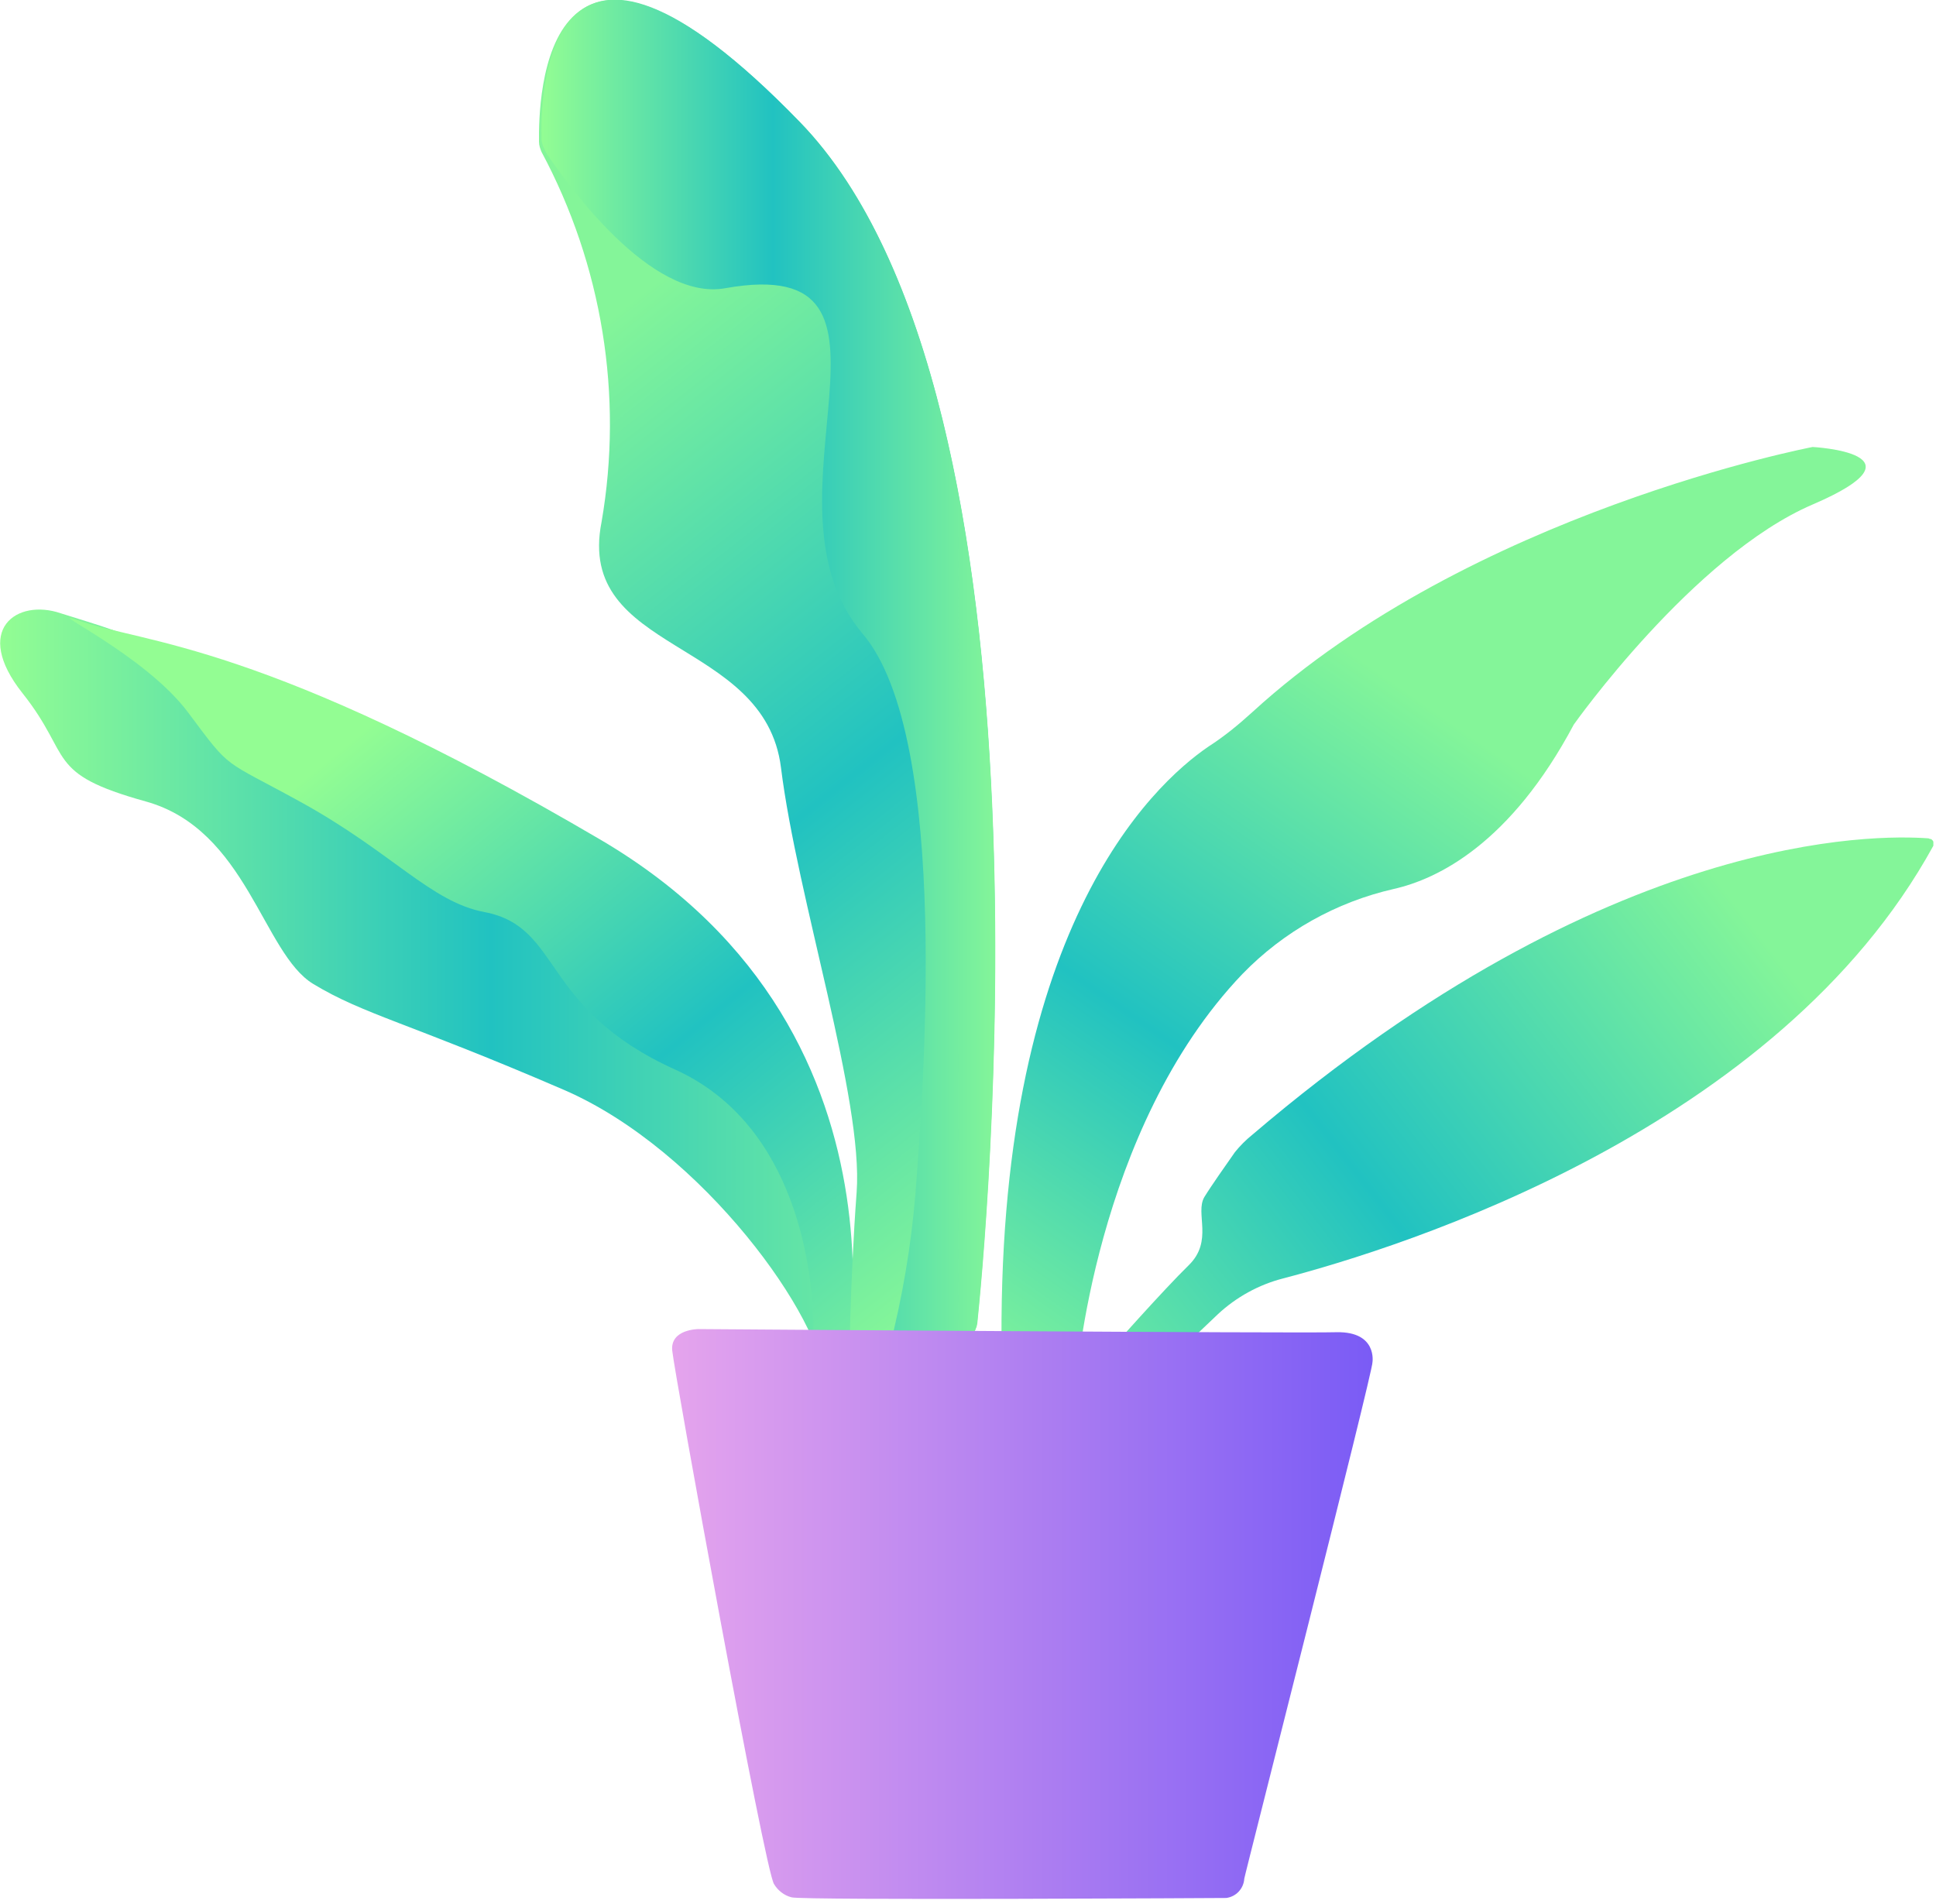 <svg width="184" height="181" viewBox="0 0 184 181" fill="none" xmlns="http://www.w3.org/2000/svg">
<g id="4 1" clip-path="url(#clip0)">
<g id="Layer_18">
<path id="Vector" d="M81.119 138.754C81.119 138.754 88.072 100.901 51.408 80.638C14.743 60.374 13.02 60.612 5.77 58.294C1.611 56.868 -2.668 59.839 2.146 65.901C6.959 71.962 4.225 73.507 13.852 76.181C23.479 78.855 24.964 90.621 29.777 93.532C34.591 96.444 38.81 97.217 53.547 103.575C66.917 109.339 78.326 125.621 78.326 131.385C78.326 137.149 91.4 139.051 91.4 139.051L81.119 138.754Z" fill="url(#paint0_linear)"/>
<path id="Vector_2" d="M79.812 133.465C79.812 133.465 89.141 98.643 57.053 79.806C24.964 60.968 13.733 61.206 7.375 58.948C3.75 57.641 13.733 62.157 17.893 67.743C22.052 73.329 21.042 72.081 28.589 76.24C37.324 81.054 40.949 85.748 46.059 86.699C53.487 88.125 51.289 95.85 64.184 101.674C75.831 106.962 77.316 121.105 77.316 126.453C77.316 131.801 88.726 133.584 88.726 133.584L79.812 133.465Z" fill="url(#paint1_linear)"/>
<path id="Vector_3" d="M112.138 128.355L115.763 124.908C117.487 123.304 119.626 122.115 121.943 121.521C133.293 118.55 168.947 107.378 183.744 80.4C183.863 80.162 183.744 79.865 183.506 79.746H183.447C183.387 79.746 183.328 79.687 183.268 79.687C178.336 79.33 152.962 78.914 119.032 107.854C118.437 108.329 117.843 108.923 117.368 109.517C116.536 110.706 115.11 112.726 114.456 113.796C113.565 115.341 115.347 117.956 112.97 120.273C110.593 122.591 105.483 128.355 105.483 128.355L109.643 131.445L112.138 128.355Z" fill="url(#paint2_linear)"/>
<path id="Vector_4" d="M92.826 126.097C92.826 126.097 102.571 38.982 76.009 11.588C51.526 -13.608 51.17 9.567 51.229 13.489C51.229 13.846 51.348 14.143 51.467 14.44C57.231 25.195 59.252 37.615 57.172 49.619C54.676 62.216 72.681 60.553 74.226 72.972C75.771 85.391 82.07 104.526 81.416 113.321C80.763 122.115 80.703 130.672 80.703 130.672L90.508 130.969L92.826 126.097Z" fill="url(#paint3_linear)"/>
<path id="Vector_5" d="M92.707 126.394C92.766 126.215 92.826 125.978 92.885 125.799C93.479 120.095 101.68 38.031 76.009 11.588C51.705 -13.489 51.348 9.211 51.467 13.311C51.526 13.786 51.764 14.262 52.002 14.678C53.785 17.292 61.807 28.701 68.938 27.394C88.607 23.888 71.255 47.539 81.951 60.196C90.508 70.179 87.656 104.645 87.002 113.499C86.586 118.49 85.754 123.363 84.507 128.236C84.269 129.484 85.101 130.672 86.289 130.91C86.349 130.91 86.408 130.91 86.468 130.91C86.646 130.91 86.765 130.969 86.943 130.969H88.726C89.795 131.029 90.746 130.494 91.221 129.543L92.707 126.394Z" fill="url(#paint4_linear)"/>
<path id="Vector_6" d="M102.274 131.445C102.274 131.445 103.997 107.319 118.081 92.582C122.003 88.541 126.994 85.748 132.461 84.5C136.68 83.549 143.573 80.162 149.575 68.872C149.575 68.872 160.925 52.827 172.275 47.955C183.625 43.082 172.275 42.488 172.275 42.488C172.275 42.488 139.83 48.668 119.032 67.683C117.724 68.872 116.357 70.001 114.872 70.952C109.464 74.636 94.549 88.541 95.203 129.127L102.274 131.445Z" fill="url(#paint5_linear)"/>
<path id="Vector_7" d="M130.441 129.484C130.441 129.484 130.916 126.572 127.054 126.631C123.667 126.75 66.382 126.334 66.382 126.334C66.382 126.334 63.708 126.334 63.887 128.355C64.065 130.375 72.741 178.092 73.573 179.102C73.929 179.697 74.523 180.172 75.236 180.35C76.306 180.647 116.536 180.41 116.536 180.41C117.487 180.291 118.2 179.518 118.259 178.567C118.2 178.627 130.56 130.078 130.441 129.484Z" fill="url(#paint6_linear)"/>
</g>
</g>
<defs>
<linearGradient id="paint0_linear" x1="0.014" y1="98.441" x2="91.388" y2="98.441" gradientUnits="userSpaceOnUse">
<stop stop-color="#93FD93"/>
<stop offset="0.51" stop-color="#21C2C1"/>
<stop offset="1" stop-color="#84F599"/>
</linearGradient>
<linearGradient id="paint1_linear" x1="34.249" y1="69.642" x2="86.174" y2="133.302" gradientUnits="userSpaceOnUse">
<stop stop-color="#93FD93"/>
<stop offset="0.51" stop-color="#21C2C1"/>
<stop offset="1" stop-color="#84F599"/>
</linearGradient>
<linearGradient id="paint2_linear" x1="94.064" y1="141.645" x2="165.45" y2="86.411" gradientUnits="userSpaceOnUse">
<stop stop-color="#93FD93"/>
<stop offset="0.51" stop-color="#21C2C1"/>
<stop offset="1" stop-color="#84F599"/>
</linearGradient>
<linearGradient id="paint3_linear" x1="112.004" y1="113.561" x2="50.691" y2="35.942" gradientUnits="userSpaceOnUse">
<stop stop-color="#93FD93"/>
<stop offset="0.51" stop-color="#21C2C1"/>
<stop offset="1" stop-color="#84F599"/>
</linearGradient>
<linearGradient id="paint4_linear" x1="51.46" y1="65.467" x2="94.601" y2="65.467" gradientUnits="userSpaceOnUse">
<stop stop-color="#93FD93"/>
<stop offset="0.51" stop-color="#21C2C1"/>
<stop offset="1" stop-color="#84F599"/>
</linearGradient>
<linearGradient id="paint5_linear" x1="90.875" y1="135.936" x2="137.605" y2="68.354" gradientUnits="userSpaceOnUse">
<stop stop-color="#93FD93"/>
<stop offset="0.51" stop-color="#21C2C1"/>
<stop offset="1" stop-color="#84F599"/>
</linearGradient>
<linearGradient id="paint6_linear" x1="63.957" y1="153.413" x2="130.49" y2="153.413" gradientUnits="userSpaceOnUse">
<stop stop-color="#E5A4ED"/>
<stop offset="1" stop-color="#7A5BF5"/>
</linearGradient>
<clipPath id="clip0">
<rect width="183.75" height="180.469" fill="white"/>
</clipPath>
</defs>
</svg>
